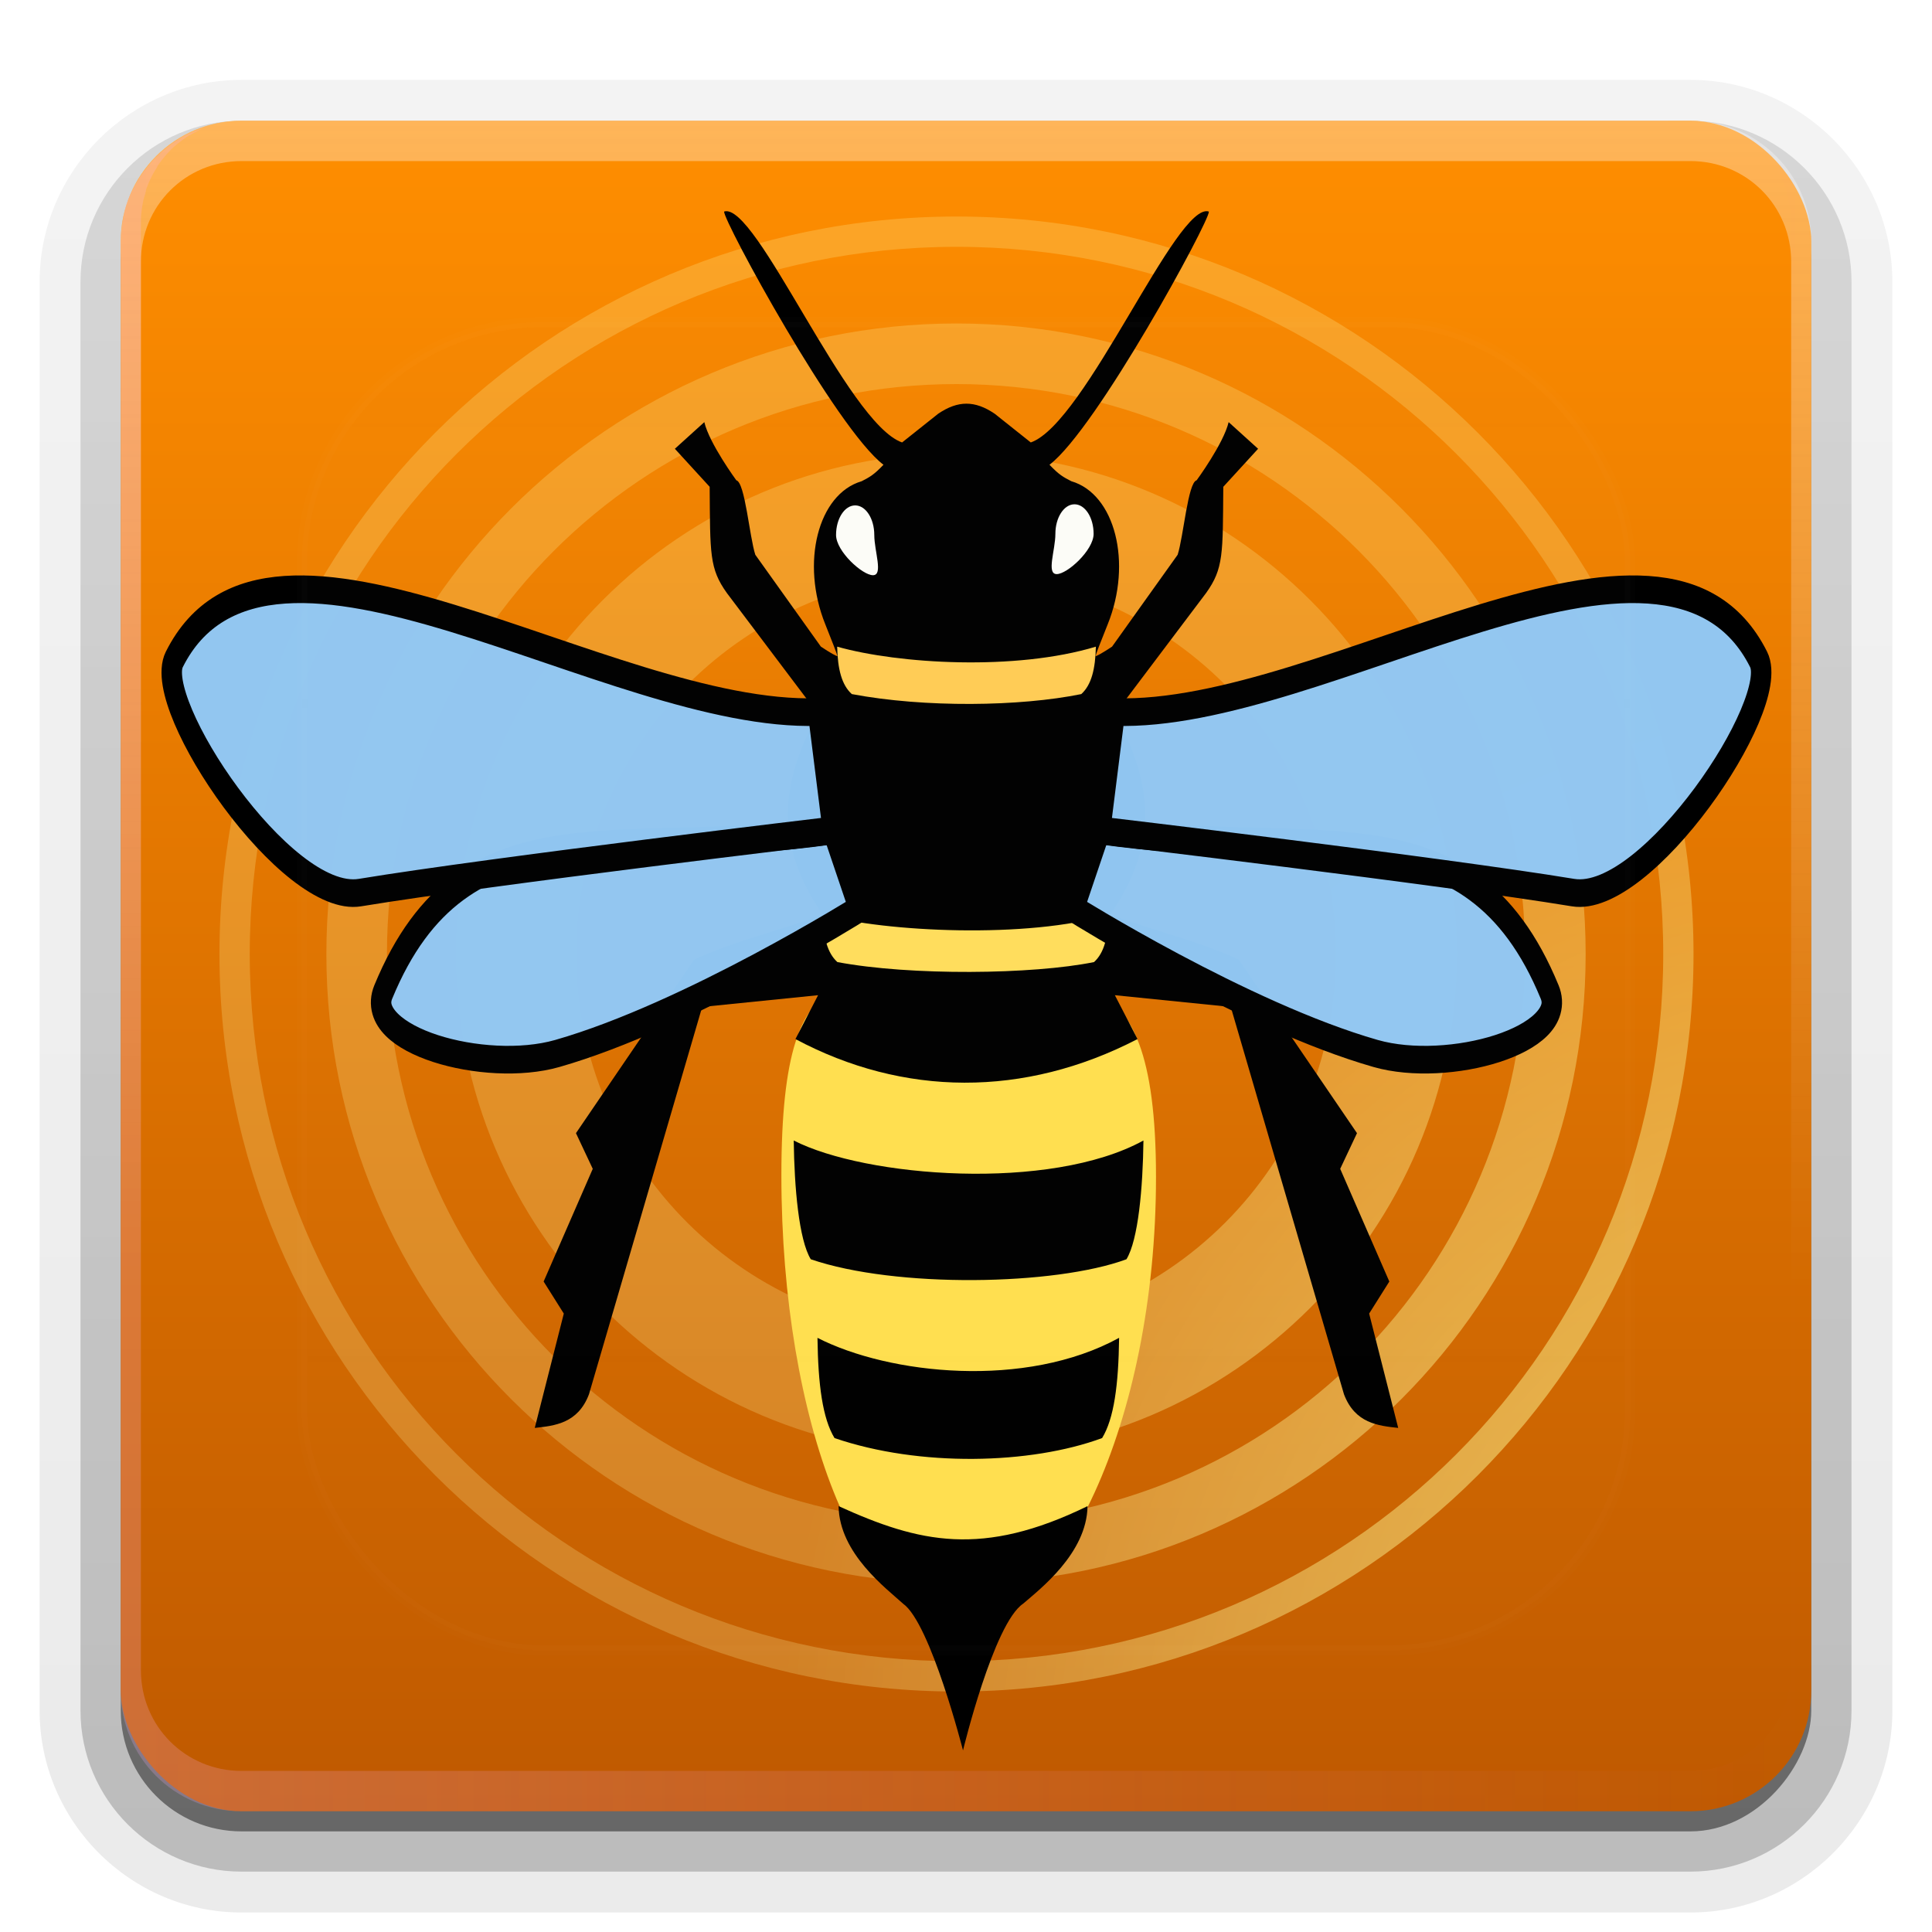 <svg height="96" width="96" xmlns="http://www.w3.org/2000/svg" xmlns:xlink="http://www.w3.org/1999/xlink"><linearGradient id="a"><stop offset="0" stop-color="#fefefe"/><stop offset="1" stop-color="#fefefe" stop-opacity="0"/></linearGradient><linearGradient id="b" gradientUnits="userSpaceOnUse" x1="36.357" x2="36.357" xlink:href="#a" y1="6" y2="63.893"/><linearGradient id="c" gradientUnits="userSpaceOnUse" x1="48" x2="48" y1="90" y2="5.988"><stop offset="0" stop-color="#bf5900"/><stop offset="1" stop-color="#ff8e00"/></linearGradient><linearGradient id="d" gradientTransform="matrix(1.006 0 0 .994 100 0)" gradientUnits="userSpaceOnUse" x1="45.448" x2="45.448" y1="92.54" y2="7.017"><stop offset="0"/><stop offset="1" stop-opacity=".588"/></linearGradient><linearGradient id="e" gradientTransform="matrix(1.024 0 0 1.012 -1.143 -98.071)" gradientUnits="userSpaceOnUse" x1="32.251" x2="32.251" xlink:href="#d" y1="6.132" y2="90.239"/><linearGradient id="f" gradientTransform="translate(0 -97)" gradientUnits="userSpaceOnUse" x1="32.251" x2="32.251" xlink:href="#d" y1="6.132" y2="90.239"/><linearGradient id="g" gradientUnits="userSpaceOnUse" x1="6" x2="90" y1="48.172" y2="48.172"><stop offset="0" stop-color="#fcb5ff"/><stop offset="1" stop-color="#fc7cff" stop-opacity="0"/></linearGradient><radialGradient id="h" cx="42.388" cy="53.155" gradientTransform="matrix(.271 -.962 .989 .279 -21.66 79.137)" gradientUnits="userSpaceOnUse" r="36.623"><stop offset="0" stop-color="#ff8"/><stop offset="1" stop-color="#ffffab" stop-opacity=".314"/></radialGradient><linearGradient id="i" gradientUnits="userSpaceOnUse" x1="48" x2="48" xlink:href="#a" y1="20.221" y2="138.661"/><clipPath id="j"><rect height="84" rx="6" width="84" x="6" y="6"/></clipPath><filter id="k" color-interpolation-filters="sRGB" height="1.384" width="1.384" x="-.192" y="-.192"><feGaussianBlur stdDeviation="5.28"/></filter><g><g fill="url(#e)"><path d="m12-95.031c-5.511 0-10.031 4.52-10.031 10.031v71c0 5.511 4.52 10.031 10.031 10.031h72c5.511 0 10.031-4.52 10.031-10.031v-71c0-5.511-4.52-10.031-10.031-10.031z" opacity=".08" transform="scale(1 -1)"/><path d="m12-94.031c-4.972 0-9.031 4.06-9.031 9.031v71c0 4.972 4.06 9.031 9.031 9.031h72c4.972 0 9.031-4.06 9.031-9.031v-71c0-4.972-4.06-9.031-9.031-9.031z" opacity=".1" transform="scale(1 -1)"/><path d="m12-93c-4.409 0-8 3.591-8 8v71c0 4.409 3.591 8 8 8h72c4.409 0 8-3.591 8-8v-71c0-4.409-3.591-8-8-8z" opacity=".2" transform="scale(1 -1)"/><rect height="85" opacity=".3" rx="7" transform="scale(1 -1)" width="86" x="5" y="-92"/></g><rect fill="url(#f)" height="84" opacity=".45" rx="6" transform="scale(1 -1)" width="84" x="6" y="-91"/></g><rect fill="url(#c)" height="84" rx="6" width="84" x="6" y="6"/><path d="m12 6c-3.324 0-6 2.676-6 6v2 68 2c0 .335.041.651.094.969.049.296.097.597.188.875.01.03.021.064.031.094.099.288.235.547.375.812.145.274.316.536.5.781s.374.473.594.688c.44.428.943.815 1.5 1.094.279.14.573.247.875.344-.256-.1-.487-.236-.719-.375-.007-.004-.024.004-.031 0-.032-.019-.062-.043-.094-.062-.12-.077-.231-.164-.344-.25-.106-.081-.213-.161-.312-.25-.178-.161-.347-.345-.5-.531-.108-.13-.218-.265-.312-.406-.025-.038-.038-.086-.062-.125-.065-.103-.13-.205-.188-.312-.101-.195-.206-.416-.281-.625-.008-.022-.024-.041-.031-.062-.032-.092-.036-.187-.062-.281-.03-.107-.07-.203-.094-.312-.073-.342-.125-.698-.125-1.062v-2-68-2c0-2.782 2.218-5 5-5h2 68 2c2.782 0 5 2.218 5 5v2 68 2c0 .364-.052.721-.125 1.062-.044.207-.088.398-.156.594-.008.022-.023.041-.031.062-.063.174-.138.367-.219.531-.042.083-.079.17-.125.25-.055.097-.127.188-.188.281-.094.141-.205.276-.312.406-.143.174-.303.347-.469.5-.011.01-.02.021-.031.031-.138.126-.285.234-.438.344-.103.073-.204.153-.312.219-.007.004-.024-.004-.031 0-.232.139-.463.275-.719.375.302-.097.596-.204.875-.344.557-.279 1.06-.666 1.5-1.094.22-.214.409-.442.594-.688s.355-.508.5-.781c.14-.265.276-.525.375-.812.01-.031.021-.063.031-.094.09-.278.139-.579.188-.875.052-.318.094-.634.094-.969v-2-68-2c0-3.324-2.676-6-6-6z" fill="url(#b)" opacity=".35"/><path d="m12 90c-3.324 0-6-2.676-6-6v-2-68-2c0-.335.041-.651.094-.969.049-.296.097-.597.188-.875.01-.03.021-.064.031-.094.099-.288.235-.547.375-.812.145-.274.316-.536.5-.781s.374-.473.594-.688c.44-.428.943-.815 1.5-1.094.279-.14.573-.247.875-.344-.256.1-.487.236-.719.375-.007.004-.024-.004-.031 0-.032.019-.062.043-.094.062-.12.077-.231.164-.344.25-.106.081-.213.161-.312.25-.178.161-.347.345-.5.531-.108.13-.218.265-.312.406-.025.038-.038.086-.062.125-.065.103-.13.205-.188.312-.101.195-.206.416-.281.625-.008.022-.024.041-.031.062-.032.092-.036.187-.062.281-.03.107-.07.203-.094.312-.073.342-.125.698-.125 1.062v2 68 2c0 2.782 2.218 5 5 5h2 68 2c2.782 0 5-2.218 5-5v-2-68-2c0-.364-.052-.721-.125-1.062-.044-.207-.088-.398-.156-.594-.008-.022-.023-.041-.031-.062-.063-.174-.138-.367-.219-.531-.042-.083-.079-.17-.125-.25-.055-.097-.127-.188-.188-.281-.094-.141-.205-.276-.312-.406-.143-.174-.303-.347-.469-.5-.011-.01-.02-.021-.031-.031-.138-.126-.285-.234-.438-.344-.103-.073-.204-.153-.312-.219-.007-.004-.024.004-.031 0-.232-.139-.463-.275-.719-.375.302.097.596.204.875.344.557.279 1.06.666 1.5 1.094.22.214.409.442.594.688s.355.508.5.781c.14.265.276.525.375.812.01.031.021.063.031.094.09.278.139.579.188.875.052.318.094.634.094.969v2 68 2c0 3.324-2.676 6-6 6z" fill="url(#g)" opacity=".213"/><path d="m74.25 15.034c6.78 0 12.256 5.479 12.256 12.264s-5.476 12.233-12.256 12.233c-6.78 0-12.225-5.449-12.225-12.233s5.445-12.264 12.225-12.264zm0-3.874c-8.889 0-16.128 7.243-16.128 16.138 0 8.895 7.239 16.138 16.128 16.138s16.128-7.243 16.128-16.138c0-8.895-7.239-16.138-16.128-16.138zm0-2.227c10.139 0 18.353 8.22 18.353 18.365 0 10.145-8.215 18.335-18.353 18.335-10.139 0-18.323-8.189-18.323-18.335 0-10.145 8.184-18.365 18.323-18.365zm0-1.952c-11.193 0-20.274 9.117-20.274 20.318 0 11.2 9.081 20.287 20.274 20.287s20.305-9.087 20.305-20.287c0-11.2-9.111-20.318-20.305-20.318zm0-2.471c12.587 0 22.774 10.193 22.774 22.789s-10.187 22.789-22.774 22.789-22.774-10.193-22.774-22.789 10.187-22.789 22.774-22.789zm0-.976c-13.114 0-23.75 10.642-23.75 23.765 0 13.123 10.635 23.765 23.75 23.765s23.75-10.642 23.75-23.765c0-13.123-10.635-23.765-23.75-23.765z" fill="url(#h)" opacity=".701" transform="matrix(-1.542 0 0 1.542 162.021 5.31)"/><g transform="matrix(1.125 0 0 1.317 -21.83 -147.31)"><path d="m70.463 156.255c-0 9.324-4.334 16.82-8.679 16.82s-7.867-7.558-7.867-16.882c0-9.324 3.522-6.882 7.867-6.882s8.679-2.379 8.679 6.945z" fill="#ffdf4f"/><path d="m51.387 119.835c-.038.345 4.949 8.194 7.039 9.553-.427.383-.606.464-.963.621-1.932.482-2.704 3.08-1.605 5.402.294.621.533 1.157.533 1.191s-.328-.124-.729-.352l-2.897-3.467c-.257-.676-.454-2.732-.838-2.809 0 0-1.19-1.386-1.414-2.195l-1.301 1.006 1.537 1.434c.024 2.534-.018 3.08.762 4.01l4.023 4.557c-1.723 2.7-1.895 4.955.209 7.576-2.069.655-3.734.944-5.674 1.695l-5.225 6.549.742 1.346-2.17 4.252.891 1.209-1.283 4.314c.88-.081 1.909-.171 2.395-1.27l5-14.613 5.119-.443-1 1.655c4.759 2.17 10.099 2.218 15.109-0l-1-1.655 5.119.443 5 14.613c.485 1.098 1.515 1.189 2.395 1.27l-1.283-4.314.891-1.209-2.17-4.252.742-1.346-5.225-6.549c-1.94-.752-3.604-1.04-5.674-1.695 2.104-2.621 1.932-4.877.209-7.576l4.023-4.557c.78-.93.738-1.476.762-4.01l1.537-1.434-1.301-1.006c-.224.809-1.414 2.195-1.414 2.195-.384.077-.581 2.133-.838 2.809l-2.897 3.467c-.401.228-.729.386-.729.352 0-.035.241-.57.535-1.191 1.099-2.322.327-4.92-1.605-5.402-.357-.157-.537-.238-.965-.621 2.09-1.359 7.079-9.208 7.041-9.553-1.412-.406-5.435 7.983-7.867 8.711l-1.598-1.086c-.438-.252-.841-.377-1.244-.377s-.806.125-1.244.377l-1.598 1.086c-2.432-.728-6.454-9.117-7.865-8.711z" stroke-width=".178"/><path d="m54.462 154.883c.027 1.782.228 3.746.753 4.481 3.757 1.099 10.792.995 13.943 0 .524-.735.724-2.699.751-4.481-4.127 1.936-12.275 1.387-15.446 0z" stroke-width=".168"/><path d="m55.511 162.328c.027 1.782.229 3.047.753 3.782 3.76 1.099 8.666.995 11.819 0 .525-.735.724-2.0.751-3.782-4.13 1.936-10.15 1.387-13.324 0z" stroke-width=".168"/><path d="m56.444 168.678c.03 1.782 2.103 3.101 2.848 3.681 1.21.726 2.647 5.535 2.647 5.535s1.353-4.789 2.655-5.535c.723-.536 2.815-1.899 2.845-3.681-4.648 1.936-7.424 1.387-10.995 0z" stroke-width=".178"/><g stroke-width=".107"><path d="m56.381 136.251c.023.843.196 1.441.646 1.789 3.224.52 7.432.471 10.136 0 .45-.348.621-.946.644-1.789-3.542.916-8.704.656-11.426 0z" fill="#fc5"/><path d="m55.744 146.362c.023.843.196 1.441.646 1.789 3.224.52 8.632.471 11.336 0 .45-.348.621-.946.644-1.789-3.542.916-9.905.656-12.626 0z" fill="#ffdd5c"/></g></g><g fill="#91c8f3" fill-opacity=".986" stroke="#000" transform="matrix(1.016 0 0 1.373 -1.959 -171.575)"><path d="m43.958 157.852s-8.372 3.884-14.777 5.238c-3.553.751-9.477-.486-8.509-2.225 3.975-7.14 11.754-4.702 21.99-5.85z"/><path d="m42.663 155.016s-16.633 1.46-23.132 2.251c-3.605.439-10.194-6.791-9.078-8.438 4.582-6.766 21.188 2.154 31.485 1.903z"/></g><g fill="#91c8f3" fill-opacity=".986" stroke="#000" transform="matrix(-1.016 0 0 1.373 98.005 -171.575)"><path d="m43.958 157.852s-8.372 3.884-14.777 5.238c-3.553.751-9.477-.486-8.509-2.225 3.975-7.14 11.754-4.702 21.99-5.85z"/><path d="m42.663 155.016s-16.633 1.46-23.132 2.251c-3.605.439-10.194-6.791-9.078-8.438 4.582-6.766 21.188 2.154 31.485 1.903z"/></g><rect height="66" rx="12" style="opacity:.1;stroke:#fefefe;stroke-width:.5;stroke-linecap:round;clip-path:url(#j);fill:url(#i);filter:url(#k)" transform="matrix(1 0 0 1 0 1)" width="66" x="15" y="15"/><g fill="#fffffa" fill-opacity=".986"><path d="m43.443 26.582c0 .812.458 2-.066 2-.525 0-1.834-1.188-1.834-2 0-.812.425-1.469.95-1.469s.95.658.95 1.469z"/><path d="m52.441 26.527c0 .812-.458 2.0.066 2.0.525 0 1.834-1.188 1.834-2 0-.812-.425-1.469-.95-1.469s-.95.658-.95 1.469z"/></g></svg>